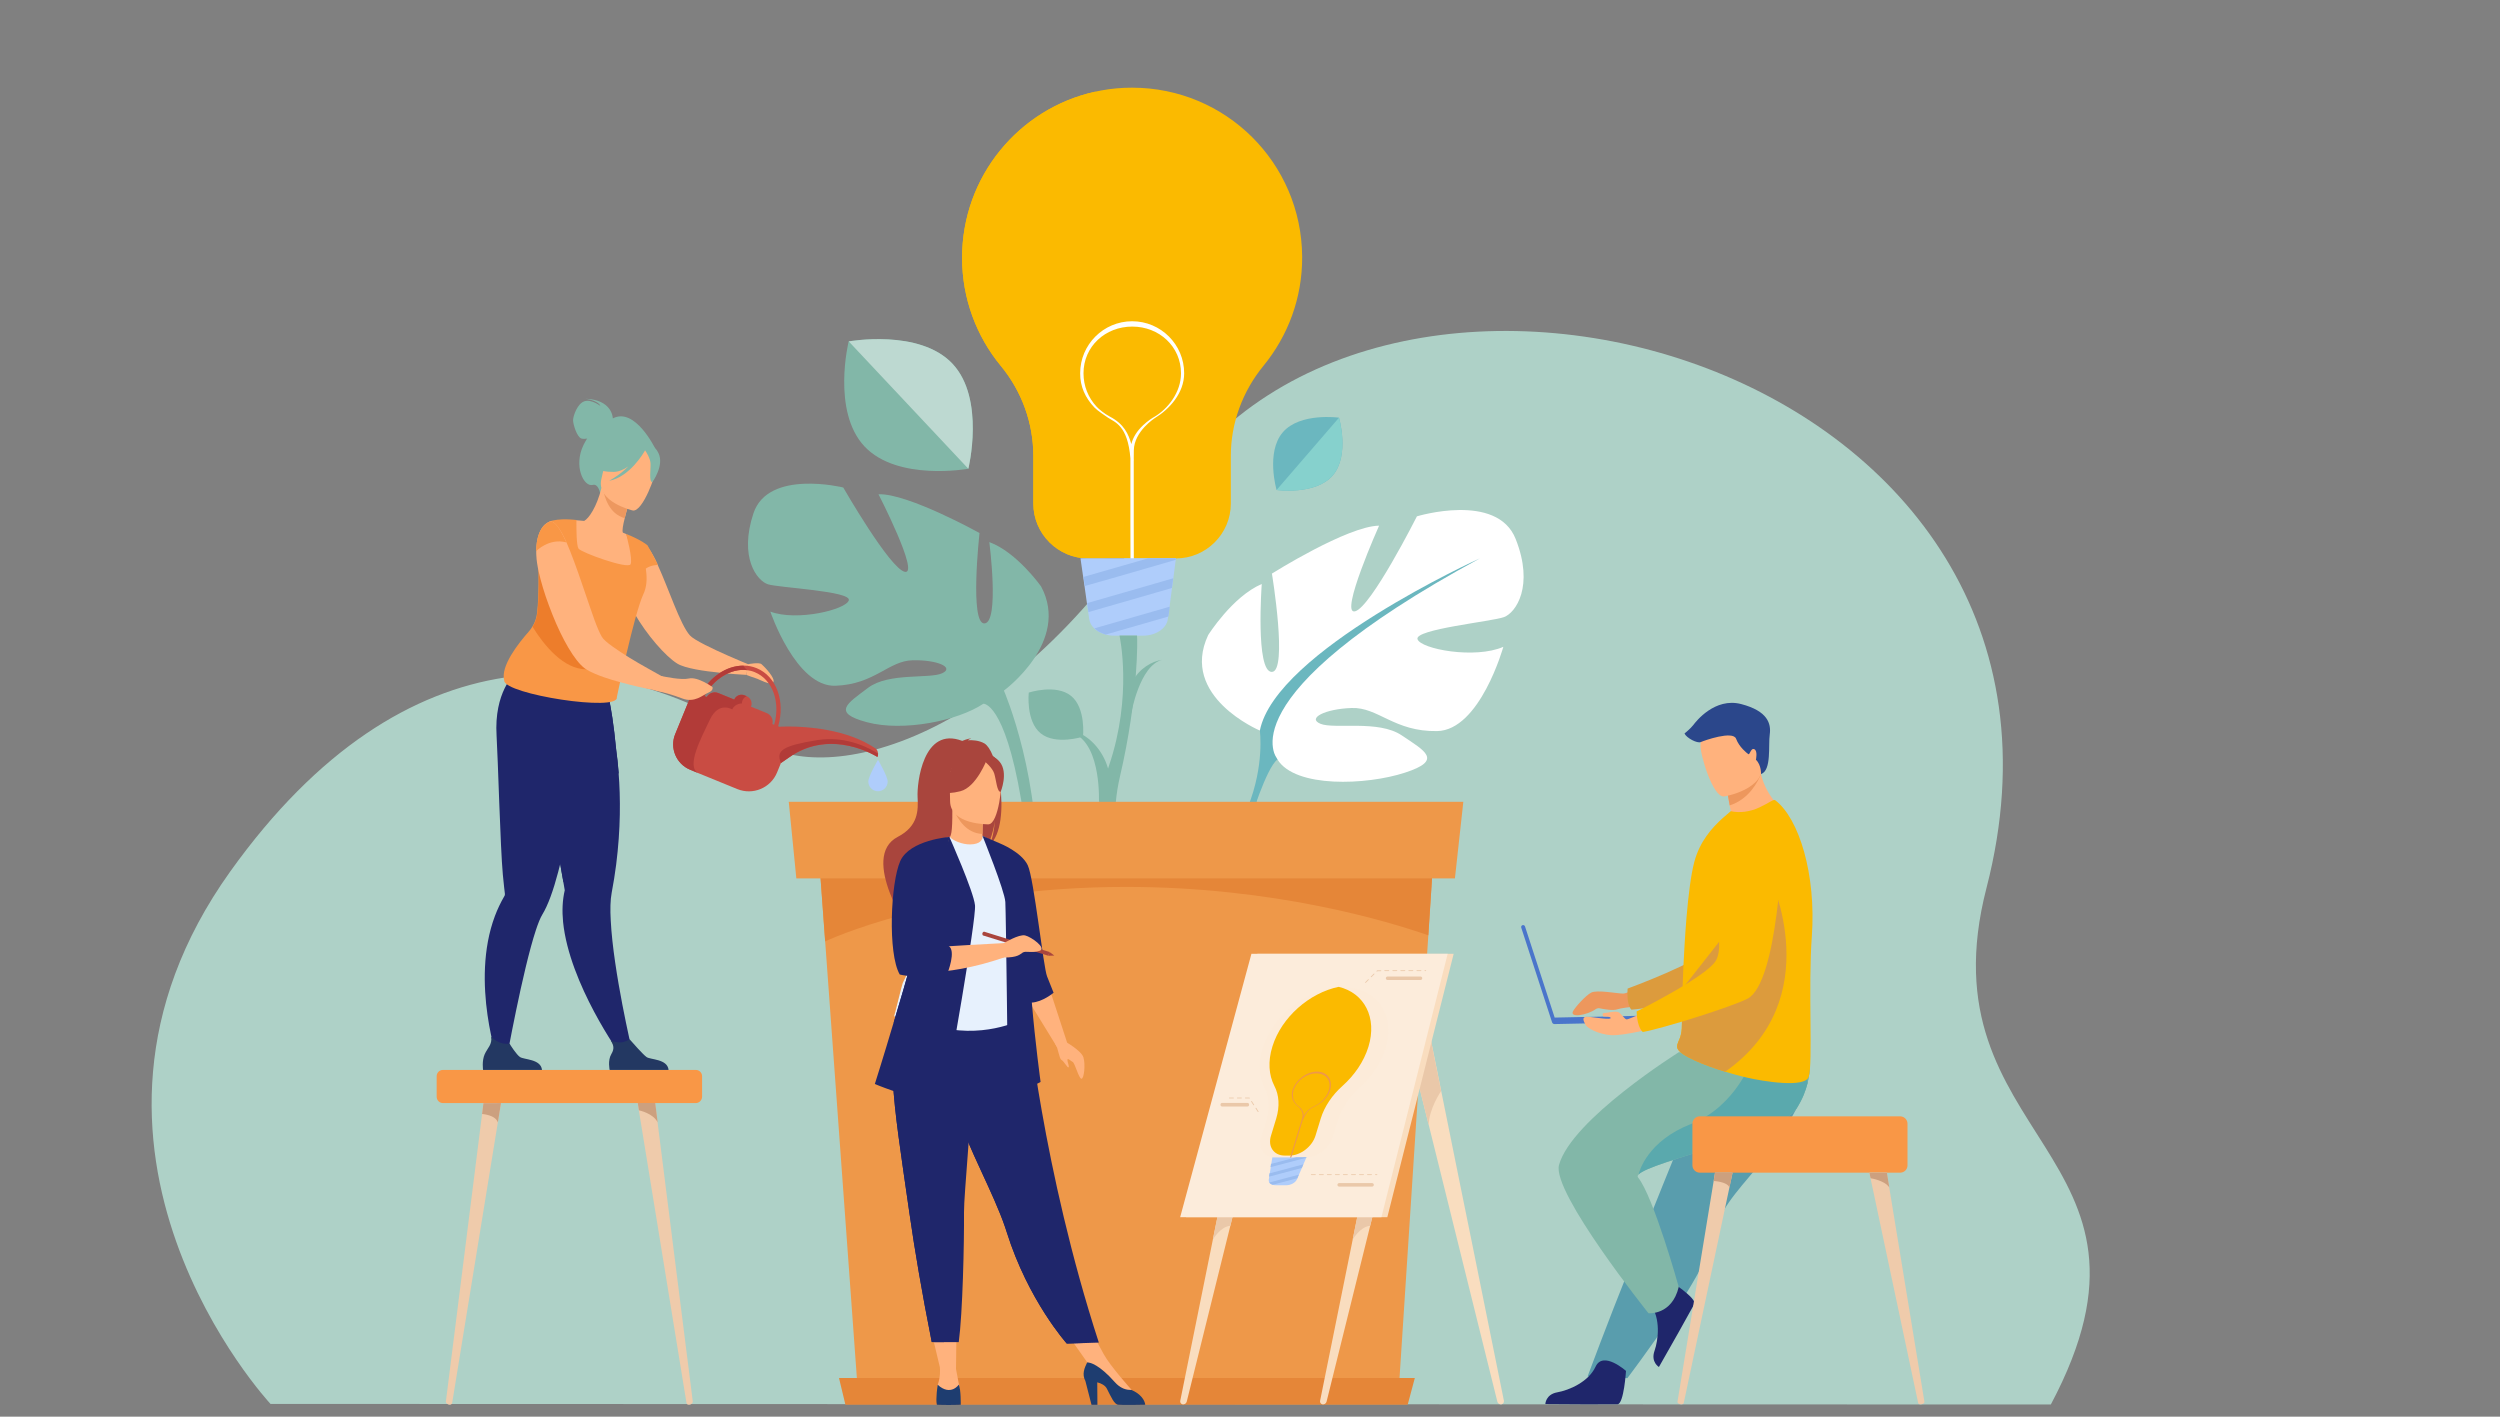 <?xml version="1.0" encoding="utf-8"?>
<!-- Generator: Adobe Illustrator 25.4.1, SVG Export Plug-In . SVG Version: 6.00 Build 0)  -->
<svg version="1.1" id="Слой_2" xmlns="http://www.w3.org/2000/svg" xmlns:xlink="http://www.w3.org/1999/xlink" x="0px" y="0px"
	 width="3000px" height="1700px" viewBox="0 0 3000 1700" style="enable-background:new 0 0 3000 1700;" xml:space="preserve">
<rect x="0" y="0" width="3000" height="1700" fill="#808080" stroke="none"/>
<style type="text/css">
	.st0{fill:#AED1C7;}
	.st1{fill:#82B7A8;}
	.st2{fill:#FBBA00;}
	.st3{fill:#FFFFFF;}
	.st4{fill:#AFCDFB;}
	.st5{fill:#9ABCEF;}
	.st6{fill:#F99746;}
	.st7{fill:#EFCBAB;}
	.st8{fill:#CCA07F;}
	.st9{fill:#FFB27D;}
	.st10{fill:#1F266B;}
	.st11{fill:#ED985F;}
	.st12{fill:#ED7D2B;}
	.st13{fill:#233862;}
	.st14{fill:#C94C43;}
	.st15{fill:#B23B38;}
	.st16{fill:#6BB7BF;}
	.st17{fill:#BDD9D1;}
	.st18{fill:#86D1CD;}
	.st19{fill:#EE9849;}
	.st20{fill:#E58638;}
	.st21{fill:#A9453D;}
	.st22{fill:#ED975D;}
	.st23{fill:#E7F1FD;}
	.st24{fill:#1E3D70;}
	.st25{fill:#DC9B3D;}
	.st26{fill:#599DAD;}
	.st27{fill:#5AA9AD;}
	.st28{fill:#4A75CB;}
	.st29{fill:#2B478B;}
	.st30{fill:#F9DDBF;}
	.st31{fill:#EAC8A9;}
	.st32{fill:#FCECDB;}
	.st33{fill:#FCEBD9;}
</style>
<g>
	<path class="st0" d="M324.6,1684.7c0,0-285.8-306.8-48.3-638.9c210.7-294.7,456.3-274.5,636.4-154.9c76.8,50.9,298,6.3,486.3-293.6
		c256.8-408.9,1147.1-160.9,984.8,468.2c-78.6,304.4,239.1,315.6,77.2,619.9L324.6,1684.7z"/>
	<g>
		<g>
			<path class="st1" d="M1318.7,963.2c0-0.6,3.2-67.3-29-82.6l2.3-2.2c14.8,5.2,31.1,21.1,37.6,43.6c4.9,16.7,1.1,20.4,1.2,21
				L1318.7,963.2z"/>
		</g>
		<g>
			<g>
				<path class="st2" d="M1154.5,309.3c0,49.2,17.4,94.5,46.5,129.8c25.2,30.5,39,68.7,39,108.2v57c0,36.2,29.6,65.8,65.8,65.8
					h105.4c36.2,0,65.8-29.6,65.8-65.8v-57.1c0-39.6,14.1-77.7,39.3-108.4c29.1-35.6,46.6-81.1,46.3-130.7
					c-0.7-112.6-91.6-202.9-204.2-202.9c-12.5,0-24.8,1.1-36.7,3.3c-2.6,0.5-5.3,1-7.8,1.6C1222.8,130.3,1154.5,211.7,1154.5,309.3z
					"/>
				<path class="st2" d="M1154.5,309.3c0,49.2,17.4,94.5,46.5,129.8c25.2,30.5,39,68.7,39,108.2v57c0,36.2,29.6,65.8,65.8,65.8h16.2
					c36.2,0,65.8-29.6,65.8-65.8v-57.1c0-39.6,14.1-77.7,39.3-108.4c29.1-35.6,46.6-81.1,46.3-130.7c-0.6-97.2-68.5-177.9-159.5-198
					C1222.8,130.3,1154.5,211.7,1154.5,309.3z"/>
				<path class="st3" d="M1313.4,489.1c3.4,3.6,12.3,9.4,16,12c8.3,5.6,23.9,9.1,27.1,49c-0.2,35.5,0.1,124.8,0.1,125.8h4
					c0-0.9-0.2-86.4-0.1-123.4h0.1c0-0.1,0-0.9-0.1-2.5c0-4,0-7.3,0.1-9.6c0.3-23,25.5-38.9,25.7-39l0,0
					c16.5-10.1,34.7-29.3,34.7-53.5c0-34.4-28-62.4-62.4-62.4s-62.4,28-62.4,62.4C1296.1,464,1302.4,477.5,1313.4,489.1z
					 M1316.1,488.2c-10.3-10.9-15.9-25.2-15.9-40.2c0-32.3,26.2-56.1,58.5-56.1s58.5,23.9,58.5,56.1c0,23-15.9,42.7-31.8,52.1
					c-2.3,1.3-7.9,4.7-13.7,10.2c-7.4,7-12.2,14.7-14.1,22.6c-3.4-11.7-8.5-24-25.8-33C1325.4,496.6,1318.6,490.9,1316.1,488.2z"/>
				<path class="st4" d="M1411.1,670l-0.2,1.8l-2.9,22.2l-0.8,5.8v0.1l-0.8,5.8l-2.9,22.2l-0.8,5.8v0.1l-0.8,5.9l-0.5,3.2
					c-1.5,11.2-14.3,19.9-29.7,19.9h-34.7c-3.7,0-7.2-0.5-10.5-1.4l0,0c-2.9-0.8-5.7-2-8.1-3.4l-0.2-0.1c-2-1.1-3.8-2.5-5.3-4
					c-3.1-3-5.2-6.8-5.8-10.8l-1.2-8.6l-0.8-5.4l0,0v-0.1l0,0l-0.8-5.3l-2.9-20.6l-0.8-5.4v-0.1l-0.8-5.4l-3.2-22.3h114.1V670z"/>
				<g>
					<path class="st5" d="M1397.3,670h-0.3h-19.3c-31.6,9.1-63,18.2-77.5,22.3l0.8,5.4v0.1l0.8,5.4c11.8-3.3,40.1-11.3,109.1-31.4
						l0.2-1.8L1397.3,670L1397.3,670z"/>
					<path class="st5" d="M1305.3,729L1305.3,729L1305.3,729L1305.3,729l0.8,5.5c13.6-3.9,41.7-11.9,100.2-28.9l0.8-5.8v-0.1
						l0.8-5.8c-37,10.7-81.7,23.7-103.3,29.8L1305.3,729z"/>
					<path class="st5" d="M1318.5,758l0.2,0.1c2.5,1.4,5.2,2.5,8.1,3.4l0,0c16-4.6,39.9-11.5,75.3-21.7l0.8-5.9v-0.1l0.8-5.8
						c-31.6,9.1-67.9,19.6-90.3,26C1314.7,755.4,1316.5,756.8,1318.5,758z"/>
				</g>
			</g>
			<path class="st1" d="M1234.5,831.1c0,0-3.7,34.3,14.3,48.9c18,14.6,50.8,4,50.8,4s3.7-34.3-14.3-48.9
				C1267.3,820.4,1234.5,831.1,1234.5,831.1z"/>
			<g>
				<path class="st1" d="M1313.3,1088.3c-0.6-3.4-12.3-82,17.5-169.5c28.6-84.1,12.7-155.4,12.6-156.2h21c0.6,3,2,73.1-20.4,169
					c-20.2,86.3,17.4,156.6,9.4,156.6H1313.3z"/>
			</g>
			<g>
				<path class="st1" d="M1357.4,856.4c0.1-0.5,10.2-58,37.2-64.6l0,0c-12.1,1.6-27.4,10.2-35.9,26.3c-6.4,12-4.1,15.4-4.2,15.8
					L1357.4,856.4z"/>
			</g>
		</g>
	</g>
	<g>
		<path class="st6" d="M834.9,1323.7H531.5c-4.1,0-7.5-3.4-7.5-7.5v-24.8c0-4.1,3.4-7.5,7.5-7.5h303.5c4.1,0,7.5,3.4,7.5,7.5v24.8
			C842.4,1320.3,839,1323.7,834.9,1323.7z"/>
		<g>
			<g>
				<g>
					<path class="st7" d="M601.2,1323.7l-3.8,23.3l-54.8,336.6c-0.2,1.1-1.4,2.1-2.8,2.1c-2.8,0-5-2-4.7-4.2l43.4-344.7l1.6-13
						L601.2,1323.7L601.2,1323.7z"/>
				</g>
				<path class="st8" d="M601.2,1323.7l-3.8,23.3c-2.6-9.2-18.9-10.2-18.9-10.2l1.6-13L601.2,1323.7L601.2,1323.7z"/>
			</g>
			<g>
				<g>
					<path class="st7" d="M826.6,1685.7c-1.5,0-2.7-0.8-2.8-2.1L769,1347l-2.4-14.5l-1.4-8.8h21l1.6,13l1.3,10.2l42.2,334.5
						C831.6,1683.7,829.5,1685.7,826.6,1685.7z"/>
				</g>
				<path class="st8" d="M789.2,1346.9c-5.4-11.1-22.5-14.5-22.5-14.5l0,0l-1.4-8.8h21l1.6,13L789.2,1346.9z"/>
			</g>
		</g>
	</g>
	<g>
		<path class="st1" d="M735.4,502.1c-0.1-1.9-1.5-22.5-33-23.6c0,0,15.5,1.9,18.1,8.7c0,0-10.6-8.4-19.1-5.7
			c-8.6,2.7-13.6,17.7-13.7,22.6c-0.1,4.9,4.7,20.8,10.2,22.2c2.1,0.5,4.4,0.4,6.6,0c-1.4,2.3-2.8,4.7-4.2,7.5
			c-12.5,25.7,0.4,50.9,11,48.1c6.8-1.8,8.8,9.8,8.8,9.8l66.1-53.6C786.2,538.2,761.9,488,735.4,502.1z"/>
		<path class="st9" d="M897.7,797c0,0,13.1-2.5,16.1,0c3,2.5,17.2,17,14.1,21.7c-3,4.7-17.6-4-20.7-4.7c-3-0.8-11.5-4.1-11.5-4.1
			L897.7,797z"/>
		<path class="st10" d="M758.4,1260.3l-14.1,5.2c0,0-61-84.6-68.6-159.1c-1.3-13.3-0.8-26.2,2-38.1c0,0-0.6-3.4-1.6-9.4
			c-0.5-2.8-1-6.2-1.8-10.1c-2-11.4-4.7-26.9-7.8-44.6c-7.2-40.7-16.5-92.8-23.7-131.2l3.8-1.2l40.9-13.2l8.5-26.9l30.5-8
			c0,0,6.8,13.3,12.9,76.3c1.1,8.3,2.2,17.4,2.9,27.3c2.4,30.2,2.5,67.5-2.9,110.2c-1.4,10.9-3.2,22.3-5.4,33.9
			c-1.6,8.5-1.9,20.1-1.1,33.4C736,1165.8,758.4,1260.3,758.4,1260.3z"/>
		<path class="st10" d="M742.4,927.3L676.2,1059c-0.5-2.8-1-6.2-1.8-10.1c-2-11.4-4.7-26.9-7.8-44.6c-7.2-40.7-16.5-92.8-23.7-131.2
			l3.8-1.2l40.9-13.2l8.5-26.9l30.5-8c0,0,6.8,13.3,12.9,76.3C740.6,908.4,741.7,917.5,742.4,927.3z"/>
		<path class="st10" d="M713.3,840.8l-1.5-13.1c-25.7,6.8-94.3-19-94.3-19s-24.9,21.9-21.6,74.3c1.6,25.6,4.5,134.3,7.5,166.5
			c1.1,11.7,2.1,20,2.5,23.3l0,0c0.1,1-0.2,2-0.8,2.8c-4.4,7.6-8.2,15.6-11.2,23.6c-29.9,79.6,4.6,177.6,4.6,177.6l9-3.6
			c0,0,19.6-109,35.6-157.2c2.7-8.2,5.3-14.6,7.6-18.4c6.9-11.2,13.4-29.4,19.1-51.2c11-41.1,19.9-94.5,25.8-135.8
			C696.4,910.5,713.3,840.8,713.3,840.8z"/>
		<path class="st9" d="M897.7,797l-1.9,12.8c0,0-0.8,0-2.4-0.1c-4.7-0.3-16-0.9-29-2.4c-19.3-1.9-42.3-5.3-51.5-10.9
			c-14-8.5-36.8-34.5-51.7-60.6c-0.5-0.7-0.8-1.3-1-1.9c-7.7-13.9-13.2-27.5-13.6-38.5c-0.3-6.7,0.5-12.4,1.8-17.4
			c1.8-6.6,4.8-11.8,7.8-15.7c0.5-0.7,0.8-1.3,1.5-1.8c5.1-6,10.1-8.6,10.1-8.6c2.5-1,5.3,0.2,8.2,3.3v0.1c2.4,2.5,4.9,6.1,7.4,10.8
			c0.1,0.1,0.2,0.2,0.2,0.3c0.6,0.9,1,2,1.7,3.2c0.2,0.2,0.3,0.6,0.5,0.8c1.1,2.5,2.4,5,3.5,7.6c13.1,28.5,27,71.7,38.6,84.5
			c5,5.6,27.8,16.4,46,24.4C887,792.8,897.7,797,897.7,797z"/>
		<path class="st9" d="M762.3,681.3c-8,3.8-17.8,6.3-29.6,6.9c-44.1,2.5-54.2-36.3-56-62c6.3-2.3,12-2.1,15.2-1.9
			c3.1,0.2,6.4,0.5,9.1,0.8c5.4-2.8,15.1-16.5,20.7-39.4l1.9,0.8l31.9,15c0,0-3.4,10.4-5.8,20.3c-2,7.7-3.4,15.3-2.2,17.4
			c2.5,1,4.1,1.7,4.1,1.7l0,0C751.8,641.7,758.6,659.3,762.3,681.3z"/>
		<path class="st11" d="M755.4,601.5c0,0-3.4,10.4-5.8,20.3c-18.6-5.2-24.2-24.8-25.9-35.3L755.4,601.5z"/>
		<path class="st9" d="M759.4,612.6c0,0-44.5-10.3-37.7-38c6.9-27.6,5.8-47.6,34.4-42.2c28.8,5.4,31.6,17.4,31.6,27.2
			C787.7,569.3,771.2,614.5,759.4,612.6z"/>
		<path class="st1" d="M790.2,543.8c-4.8-10-10.5-9.5-14-7.7c-20.9-19.3-41.5-3.6-41.5-3.6c-7.9,19-25,26.9-25,26.9s6.9,7,26.7,6.9
			c6-0.1,12.2-2.8,17.7-6.7c-10.7,10.8-23.2,17.4-23.2,17.4c24.8-4.7,41.5-33.5,43.2-36.6c2.1,3.1,6.1,9.7,6.5,15.3
			c0.5,7.5-2.2,22.4,2.2,22.9C782.8,578.6,797.4,558.8,790.2,543.8z"/>
		<path class="st6" d="M789.4,678c-1.6-4.8-12.4-23.6-12.4-23.6l0,0c0,0-6.8-6.2-25.7-13.7l0,0c0.3,1.1,8.3,30.2,5.4,36.4
			c-3,6.3-59.4-14.1-62.5-18.8c-2.5-3.8-2.5-23.5-2.5-31.2c0-1.9,0-3.1,0-3.1s-21-2.8-32.9,2c0,0,4.7,10.2,6.4,21.4
			c0.2,1,0.3,2.2,0.4,3.2c0.2,2.3,0.3,4.5,0.2,6.7c-0.2,2.9-1.7,5.5-4.1,8c-2.2,2.4-5.1,4.6-8.5,7.1c-2.2,1.6-4.5,3.2-7,5.1l0,0
			c-0.2,13.2,0.8,34.9-1.7,58c-0.7,5.8-2.5,11.5-5.7,16.5c-1.2,2-2.6,3.9-4.1,5.7c-12.4,14-34.5,41.8-29.6,59.1
			c0.4,16.3,138.1,37.8,135.1,19.9c0,0,20.7-99.8,31.9-123.8c0.4-0.8,0.8-1.7,1.1-2.6c3.6-9.5,3-19.2,1.8-28
			C781.5,677.7,789.4,678,789.4,678z"/>
		<path class="st12" d="M703.3,803.2c-27.2-0.3-50.2-28.5-64.2-51c3.1-5,5-10.6,5.7-16.5c2.5-23.1,1.5-44.9,1.7-58l0,0
			c2.5-1.8,4.8-3.5,7-5.1c3.4-2.5,6.3-4.7,8.5-7.1C684.1,703.2,740.2,803.6,703.3,803.2z"/>
		<path class="st9" d="M806,818l-3.7,13.6c0,0-4.7-0.8-12.2-2.3c-2.3-0.5-3.5-0.8-3.5-0.8c-5.9-1.1-13.1-2.7-20.8-4.4h-0.1
			c-13.3-3.2-28.2-7-40.7-11.3c-8.9-3.1-16.5-6.4-21.7-9.7c-0.6-0.3-0.9-0.7-1.5-1c-12.4-9.1-27.3-35.6-38.7-64.1
			c-1.6-4-3.1-7.8-4.5-11.7c-5.3-14.2-9.5-28.3-12.2-40.4c-1.6-7.3-2.6-13.9-2.8-19.2c-0.1-1.9-0.2-3.7-0.1-5.4
			c0.2-30.8,15.6-35.1,15.6-35.1c0.3-0.1,0.7-0.2,1-0.3c2.6-0.5,5.4,1.4,8.3,4.9c3.6,4.3,7.5,11.5,11.4,20.1
			c6,13.7,12.4,31.5,18.4,49.1c3.3,9.7,6.5,19.3,9.7,28.3c1.8,5.4,3.6,10.6,5.3,15.2c3.3,9,6.3,16.1,9,20.7c1.7,3,6.6,7.2,13.1,11.8
			c11.2,8.2,27.7,18.1,42.1,26.1c5.9,3.4,11.6,6.5,16.2,9.1C801,815.3,806,818,806,818z"/>
		<path class="st6" d="M679.6,650.9c-20.5-5.7-36.2,10.4-36.2,10.4c0.3-30.7,15.6-35,15.6-35C665.2,623.7,672.3,634.4,679.6,650.9z"
			/>
		<path class="st13" d="M650.4,1283.9h-70.7c0,0-1.7-10.8,2-19c3.6-7.8,9.1-11.4,7.7-20.9c4.5,4.6,11.8,9.8,22.1,8.4
			c1.2,2.1,8.1,12.9,12.3,15.9C628.4,1271.8,649,1270.5,650.4,1283.9z"/>
		<path class="st13" d="M802.3,1283.9h-70.7c0,0-2.6-11.3,2-19c4.1-6.8,2.5-10.7-0.5-16.3c3.2,1.3,7.4,2.5,11.9,2.3
			c3.5-0.2,7.3-1.8,10.6-3.7c3,3.5,16.1,18.3,20.2,21.2C780.3,1271.8,800.9,1270.5,802.3,1283.9z"/>
		<path class="st14" d="M828,923.6l9.8,4.1l47,19.2c18.6,7.6,40.1-1.3,47.7-20l4.6-11.2c3-2,6-4.1,9.1-6.3
			c51.3-36.9,106.7-1,106.7-1c0.6-1.4,0.8-2.7,0.8-3.9c-0.1-3.5-2.3-5.8-2.3-5.8c-34.5-24-83.7-26.9-105.4-26.9
			c-6.9,0-10.9,0.3-10.9,0.3l-1.3-0.6c8.8-29.7-2-59.9-25.8-69.7c-5.1-2.1-10.5-3.1-15.8-3.1c-10.2,0-20.5,3.4-29.6,9.7
			c-8.7,5.9-16.4,14.5-22,25c-5.5-1.5-11.3,1.3-13.5,6.6l-16.8,41C803.4,897.6,811.5,916.8,828,923.6z M896.1,835.5l-2.6-1.1
			c-1.1-0.5-2.4-0.7-3.6-0.7c-3.8,0-7.3,2.2-8.8,5.8l-19.1-7.8c-5.2-2.2-11.1,0-13.9,4.7l-2.8-1.1c5.7-10.4,13.4-18.6,22.2-24
			c9.2-5.8,19.4-8.4,29.2-7.1c3.1,0.4,6.2,1.2,9.2,2.5c21.3,8.8,30.8,36,23.1,63l-2.1-0.8c1.3-5.3-1.4-10.9-6.6-13.1l-19.1-7.8
			C903.2,843,900.9,837.5,896.1,835.5z"/>
		<path class="st15" d="M937.1,915.6c3-2,6-4.1,9.1-6.3c51.3-36.9,106.7-1,106.7-1c0.6-1.4,0.8-2.7,0.8-3.9
			c-7.7-5.1-36.9-22.1-72.9-16.3C938.5,895,930.9,900.8,937.1,915.6z"/>
		<path class="st15" d="M828,923.6l9.8,4.1c-14.7-8,3.5-41.9,14.1-64.2c10.7-22.4,26.7-12.2,26.7-12.2c3.7-7.5,11.6-7.1,11.6-7.1
			c0.4-7.2,5.9-8.7,5.9-8.7l-2.6-1.1c-1.1-0.5-2.4-0.7-3.6-0.7c-3.8,0-7.3,2.2-8.8,5.8l-19.1-7.8c-5.2-2.2-11.1,0-13.9,4.7l-2.8-1.1
			c5.7-10.4,13.4-18.6,22.2-24c9.2-5.8,19.4-8.4,29.2-7.1c-1.5-1.2-3.2-3-4.7-5.4c-10.2,0-20.5,3.4-29.6,9.7
			c-8.7,5.9-16.4,14.5-22,25c-5.5-1.5-11.3,1.3-13.5,6.6l-16.8,41C803.4,897.6,811.5,916.8,828,923.6z"/>
		<path class="st9" d="M850,831.2c-6.8,2.8-16.4,12.8-31.7,6.8c-10.9-4.2-22.5-7.3-28.2-8.6c-2.3-0.5-3.5-0.8-3.5-0.8l6-17.6
			c0,0,0.2,0.1,0.8,0.2c4,0.8,24,5.1,33.3,3c10.6-2.5,28.2,10.2,28.2,10.2S856.8,828.4,850,831.2z"/>
		<path class="st4" d="M1042,937.9c0-6.4,11.6-26.1,11.6-26.1s11.6,19.7,11.6,26.1s-5.2,11.6-11.6,11.6S1042,944.3,1042,937.9z"/>
	</g>
	<g>
		<path class="st1" d="M1249.3,703.7c0,0-29.1-41.1-62.1-53.2c0,0,12.4,96.5-5.8,97.6c-18.1,1.2-6-108.5-6-108.5
			s-86.2-47.8-121.2-46.5c0,0,49.5,96.4,31.7,93.1c-17.8-3.3-74-101.2-74-101.2s-89.9-22.2-107.7,30.8c-17.7,53,4.2,81.3,17.5,85.4
			c13.3,4.1,99.8,8.1,96.9,19.1c-2.9,11.1-62.3,25.7-94.2,13.6c0,0,30.7,90.7,78.1,89c47.4-1.7,63.7-30.1,93-30.6
			c29.3-0.6,50.2,8.6,35.1,15.6c-15.1,7-64.1-1.1-88.8,17.4c-24.7,18.7-44.5,29.9-1.3,41.4c43.2,11.5,108.5-1.5,139.5-22.2
			c0.1-0.1,25.4-2.1,45.3,114.9c7.6,45.1,1.8,111.9,1.8,111.9l16-2.5c8.9-131.1-38.4-240.1-38.4-240.1S1284.9,770,1249.3,703.7z"/>
		<g>
			<path class="st3" d="M1511.9,876.7c0,0-96.8-40.6-62.1-114.6c0,0,29.1-46.3,64.3-61.3c0,0-7.7,105.2,12,105.5
				c19.7,0.2,0.2-118,0.2-118s90.6-57,128.6-57.5c0,0-48,107.4-28.9,102.8c19.1-4.6,74.3-114,74.3-114s96.2-29.3,118.5,27.2
				c22.4,56.4,0.2,88.5-14,93.7c-14.1,5.3-107.7,14.6-103.8,26.5c3.8,11.9,69,24.1,103,9.2c0,0-28,100.2-79.5,101.1
				c-51.5,0.9-70.8-28.9-102.6-27.7c-31.8,1.1-53.8,12.3-37.2,19c16.7,6.7,69.4-5,97.3,13.8s50.1,29.8,3.9,44.8
				c-46.2,15.1-131.7,18.6-152.9-15.8S1511.9,876.7,1511.9,876.7z"/>
			<g>
				<path class="st16" d="M1775.9,670c0,0-245.4,111.3-264.1,206.8c0,0,5.8,41.1-14.2,91.3l2.1,18.2c0,0,19.7-64.9,33.3-75
					C1533,911.2,1466.9,837.6,1775.9,670z"/>
				<path class="st16" d="M1497.6,968c0,0-32.5,64.1-1.9,134.2l9.8-3.9c0,0-18.9-78.8-2.8-121.4C1518.7,934.3,1497.6,968,1497.6,968
					z"/>
			</g>
		</g>
		<g>
			<path class="st1" d="M1143,436.5c39.6,42.2,19,126,19,126s-84.9,15.4-124.6-26.8c-39.6-42.2-19-126-19-126
				S1103.4,394.3,1143,436.5z"/>
			<path class="st17" d="M1143,436.5c39.6,42.2,19,126,19,126l-143.5-152.8C1018.6,409.7,1103.4,394.3,1143,436.5z"/>
		</g>
		<g>
			<path class="st16" d="M1599.3,570.5c-20.7,24-67.4,17.5-67.4,17.5s-13.2-45.3,7.5-69.3c20.7-24,67.4-17.5,67.4-17.5
				S1620,546.4,1599.3,570.5z"/>
			<path class="st18" d="M1599.3,570.5c-20.7,24-67.4,17.5-67.4,17.5l74.9-86.8C1606.8,501.2,1620,546.4,1599.3,570.5z"/>
		</g>
		<g>
			<polygon class="st19" points="1723.3,978 1723.3,978.4 1714,1122.4 1679.2,1657.1 1028.5,1657.1 990.2,1129.7 979.6,984.3 
				979.1,978 			"/>
			<path class="st20" d="M1723.3,978.4l-9.3,144c-49-17.1-185.2-58.1-362.7-58.1c-224.2,0-361.1,65.4-361.1,65.4l-10.6-145.3
				L1723.3,978.4z"/>
			<polygon class="st19" points="1745.9,1054.1 955.6,1054.1 946.5,962.2 1756,962.2 			"/>
			<polygon class="st20" points="1689.2,1685.7 1014.5,1685.7 1006.8,1653.6 1697.8,1653.6 			"/>
		</g>
	</g>
	<g>
		<path class="st9" d="M1357.8,1673.3v-5.6c0,0-25.6-28.4-33.4-42.8l-21.6-39.9l-28.3,7l35.8,50.8L1357.8,1673.3z"/>
		<path class="st21" d="M1200.1,941.8c4.9-20.3-2.3-29.8-8.7-34.8c-3-7.5-6.6-12.8-10.1-14.9c-6.5-3.7-14.3-4.1-19.8-3.8
			c1.4-1.4,4.1-2,4.1-2c-3.4-0.5-10.9,2.8-10.9,2.8c-47.2-18.2-54.5,51.2-53.6,67.3c0.9,16.1,0.8,35.1-23.7,47.8
			c-46.8,24.2,15.6,115.6,15.6,115.6c-1.2-13,58.9-81.8,90.3-102.4c7.6-11.2,10.4-31.1,10.6-32.6c-1.3,15.7-4.1,24.6-6.4,29.5
			C1201.7,1001.2,1203.9,969.6,1200.1,941.8z"/>
		<path class="st9" d="M1181.4,1018.5c0.2,0.1-15.2,8-26.7,4.9c-10.8-2.9-17.9-17-17.7-17c4.6-0.9,5.9-7.2,5.8-34.3l2.1,0.4
			l34.9,6.9c0,0-0.8,10.9-0.8,21.3C1179,1009.4,1179.4,1017.6,1181.4,1018.5z"/>
		<path class="st22" d="M1179.7,979.4c0,0-0.8,10.9-0.8,21.3c-19.5-0.6-29.8-18.3-34-28.2L1179.7,979.4z"/>
		<path class="st10" d="M1318.6,1611.1l-18.5,0.6l-20,0.6c0,0-46.2-51.4-72.1-133.8c-0.6-1.9-1.2-3.9-1.9-5.8
			c-14.1-41.3-43.6-93.3-59-140.2c-2.5-7.5-4.7-14.5-6.7-21.2c-0.7-2.2-1.2-4.2-1.9-6.3c-11.4-39.7-14.7-65.7-17.7-93.6l111.8,0.8
			C1232.7,1212.2,1250.7,1402.2,1318.6,1611.1z"/>
		<path class="st23" d="M1217.1,1147.9c-0.3,53.2,7.8,76.1,7.8,76.1s-47.9,24.3-104.8,6.4c-0.7-0.2-47.2-10.8-47.2-10.8
			c0.9-2.2,9.4-38,10.4-40c12-25.8,21.1-37.2,22.5-45.1c2.6-14.8,2.7-30.2,1.4-44.6c-3.5-38.3-13.8-70.1-13.8-70.1
			c15.5-3.5,30-9.7,46.2-15.7c3.7,4.6,15.1,9.4,24.9,9.2c11.3-0.3,15-5.1,14.4-10.4c12.1,6.7,21.7,13.1,21.7,13.1
			c10.3,17.8,31.1,35.2,32.6,62.5C1233.7,1085.3,1217.1,1146.4,1217.1,1147.9z"/>
		<path class="st9" d="M1186.3,989.2c0,0-46.1,0.8-46.2-28c0-28.8-6-48,23.5-49.7c29.4-1.7,35.2,9.2,37.5,18.9
			C1203.4,940,1198.3,988.3,1186.3,989.2z"/>
		<path class="st21" d="M1184.5,910.8c0,0-12.6,33.8-32.1,38.7c-19.4,5-27.8-0.2-27.8-0.2s14.9-11.8,17.9-32.4
			C1142.7,916.9,1175,894.7,1184.5,910.8z"/>
		<path class="st21" d="M1181.4,913.5c0,0,9.4,7.5,11.7,14.8c2.3,7.4,3.3,22.4,7.7,21.9c0,0,9.5-22.9-1.1-35.9
			C1188.4,900.7,1181.4,913.5,1181.4,913.5z"/>
		<path class="st9" d="M1151.7,1666.4c-1.6-8.7-4.5-23.6-4.5-23.6l0.7-53h-32.2l12.1,50.7c0.3,2.4,0.9,11.5-2.5,21.2
			c0,0-3.1,14.1,10.8,14.3S1153.3,1675,1151.7,1666.4z"/>
		<path class="st24" d="M1125.2,1661.7c0,0-2.6,16.9-1,24c0,0,4.1,0.3,14.1,0.3c9.5,0,14.6-0.3,14.6-0.3s0.3-18.1-2.3-24.2
			C1150.8,1661.3,1141,1676.1,1125.2,1661.7z"/>
		<polygon class="st9" points="1258.9,1184.9 1280.6,1251.3 1268.3,1256.3 1232.3,1197.6 		"/>
		<path class="st24" d="M1374.3,1685.7c0,0-27.8,0.6-32.5,0c-4.7-0.5-8.4-9.1-13.5-19.2c-2.1-4.1-6.8-6.5-11.6-7.7l0.2,27h-7.1
			l-7.3-28.5c-4.5-8.3-1.1-15.8,2.1-22.4c3.7,0,14.4,2.5,33.3,23.8c6.2,7,13.1,9.5,19.9,9.2c0.1,0.1,0.2,0.1,0.3,0.2
			C1373.8,1675,1374.3,1685.7,1374.3,1685.7z"/>
		<path class="st10" d="M1264.3,1191.3c0,0-3.4-8.7-7.8-19.6c-4.5-10.9-15.7-117.6-23.2-133.4c-7.5-15.9-33.1-26.1-33.1-26.1
			l-21.2-9.1c0,0,26.7,65.9,27.4,79.3c0.8,13.4,3.1,218.2,3.1,218.2s-1.6,9.4,16.5,5.5c18-4,22.7-7.8,22.7-7.8s-6.6-48-10.5-95.2
			C1251.3,1202.3,1264.3,1191.3,1264.3,1191.3z"/>
		<path class="st10" d="M1300.2,1611.6l-20,0.6c0,0-46.2-51.4-72.1-133.8c-0.6-1.9-1.2-3.9-1.9-5.8c-14.1-41.3-43.6-93.3-59-140.2
			c-2.5-7.5-4.7-14.5-6.7-21.2c-0.7-2.2-1.2-4.2-1.9-6.3l16.5-12.5c0,0,49.4,80.1,64.8,155.4
			C1233.2,1513.3,1286.4,1592,1300.2,1611.6z"/>
		<path class="st10" d="M1156.8,1454.8c0.3,36.7-1.6,120.9-6.3,155.8h-17.7c-9.8,0-14.7-0.1-14.7-0.1
			c-12-60.6-20.5-110.8-26.7-154.1c-5.1-35.5-9.6-65.9-13.1-92.1c-3.5-26.3-5.9-48.4-6.8-67.1c-0.1-2.9-0.2-5.8-0.3-8.6
			c-0.1-2.8-0.1-5.5-0.1-8.1l96.7-9.4C1166.6,1335.3,1156.6,1433.5,1156.8,1454.8z"/>
		<path class="st10" d="M1132.8,1610.6c-9.8,0-14.7-0.1-14.7-0.1c-12-60.6-20.5-110.8-26.7-154.1c-5.1-35.5-9.6-65.9-13.1-92.1
			c-3.5-26.3-5.9-48.4-6.8-67.1l35.5,20.8c0,0-22.6,8-14,68.5C1101.5,1447,1120.7,1602,1132.8,1610.6z"/>
		<path class="st10" d="M1137.3,1296.6c0,0-6.8,24.6-30.4,21.5c-23.6-3.1-57.1-17.3-57.1-17.3s10.1-31.8,22.5-73.6
			c15.2-50.5,34-115.8,42.7-156.9c2.5-11.5,4.1-21.1,4.8-28l19.5-37.9c0,0,29.1,65.4,30.7,81.9
			C1171.8,1102.8,1137.3,1296.6,1137.3,1296.6z"/>
		<path class="st9" d="M1113.8,1083.7l25.7-79.4c-0.1,0-32.5,9.7-48.9,17.9c0,0-10.2,13.2-16.5,43.6c0,0-6.7,73,8.2,99.7
			c0,0,47.2,9.4,122.5-16.5v-17.3c0,0-82.4,4.3-99.3,6.3L1113.8,1083.7z"/>
		<path class="st10" d="M1136.3,1120.8c-1,26.7-7.4,78.6-63.4,106.3c-0.2,0.1-0.3,0.2-0.5,0.2c15.2-50.5,34-115.8,42.7-156.9
			C1125.5,1085.6,1136.8,1106.1,1136.3,1120.8z"/>
		<path class="st10" d="M1139.6,1004.3c0,0-47.8,3.4-59.3,29c-11.5,25.7-15.2,111-0.6,136.1c0,0,20.2,5.8,55.8-0.9
			c0.5-0.1,0.8-0.2,1.3-0.3c0,0,11.4-27.9,1.1-33.4c0,0-30.1,1.6-27-8.4C1114.3,1116.5,1139.6,1004.3,1139.6,1004.3z"/>
		<g>
			<path class="st21" d="M1259.4,1142.4l-1.4,4.5l-78.5-24.4c0,0-1-1.2-0.6-2.7c0.6-1.8,2-1.8,2-1.8L1259.4,1142.4z"/>
			<polygon class="st21" points="1265.2,1146.7 1259.4,1142.4 1258,1146.9 			"/>
		</g>
		<path class="st9" d="M1277.6,1249.5c0,0,19.9,11,22.5,19.3c2.6,8.4,0.8,25.9-2.4,25.7c-3.2-0.3-7.8-18.9-10.5-20.2
			c-2.6-1.3-6.3-5.3-6.3-2.4s2.6,8.1,1.3,8.9s-5.5-7.4-8.4-8.9c-2.9-1.6-4.1-14.5-6.9-18C1264.2,1250.5,1277.6,1249.5,1277.6,1249.5
			z"/>
		<path class="st9" d="M1204.8,1131.7c0,0,17.8-10.9,25.3-9.2c7.5,1.7,26.5,15.5,17.4,18.5c-9.1,3-16.6-0.2-20.1,2
			c-3.5,2.2-6.1,6.1-22.5,6C1188.4,1148.9,1204.8,1131.7,1204.8,1131.7z"/>
	</g>
	<g>
		<path class="st22" d="M1976.7,1179.4c0,0-22.6,12.9-29,12.9c-6.4,0-31.3-4.8-38.2-1.2c-7,3.6-19.5,17.8-21.9,22.4
			c-4.2,8.4,17.1,4.7,27.2-2.5c1.5-1,3.3-1.4,5-1c5.2,1.1,16,3.1,21.3,1.1c7.1-2.6,44.1-5.5,44.1-5.5L1976.7,1179.4z"/>
		<path class="st25" d="M2149.3,1003.8c0,0-23.5,167-62.4,182c-19.2,7.4-104.1,24.1-129.2,25.8c0,0-6.1-5-4.6-25.3
			c0,0,88.9-32.6,101.6-50.4c18.8-26.4-11.7-108,11.9-132.8C2090.1,978.4,2129.8,967.7,2149.3,1003.8z"/>
		<path class="st26" d="M2141.4,1355.8c-6.9,11.6-14.8,22.5-22.9,32.8c-25.3,31.9-52.7,58.2-57.5,83.1c-0.9,5-2.5,10.3-4.4,15.9
			c-2,5.7-4.4,11.7-7.4,17.8c-10.8,23.3-26.8,49.4-42.7,73.1c-27.6,41-53.7,75.3-53.7,75.3l-47.7-2.1c1.9-4.8,22.7-61.4,50.5-130.6
			c11.3-28.1,23.3-58,34.9-86.8c1.5-3.9,3.1-7.6,4.6-11.5c3.6-8.8,7.1-17.5,10.5-25.9c26.1-65,47-116.7,47-116.7
			s104.5-39.6,115.3-14C2176.7,1287.5,2169.4,1308.3,2141.4,1355.8z"/>
		<path class="st10" d="M1951.2,1645.1c0,0-2.5,39.4-10.1,40c-1,0.1-38.7,0.1-38.7,0.1l-48-0.3c0,0,0.3-11.6,14.3-14.1
			c14.1-2.5,37.5-12.4,46-30.8C1923.7,1620.5,1951.2,1645.1,1951.2,1645.1z"/>
		<path class="st10" d="M2003.2,1536.5c0,0,33.2,21.3,30,28.3c-0.5,0.9-18.8,33.8-18.8,33.8l-23.7,41.8c0,0-10-5.9-5.3-19.3
			c4.7-13.4,7.5-38.8-4.5-55.3C1968.3,1548.4,2003.2,1536.5,2003.2,1536.5z"/>
		<path class="st1" d="M1978.2,1575.9c0,0,28.1,2.7,36.3-31.6c0,0-30.2-108.4-48.8-131.3c-0.8-1-0.7-2.2,0.5-3.5
			c14-15.7,169.5-47.9,189.8-79.5c7-10.9,10.9-21.2,13.1-30.3c4.6-19.3,0.9-32.6,0.9-32.6l-155.3-4.5c0,0-128.9,80.6-143.9,135.4
			C1862,1430.8,1978.2,1575.9,1978.2,1575.9z"/>
		<path class="st27" d="M1966.2,1409.5c14-15.7,169.5-47.9,189.8-79.5c7-10.9,10.9-21.2,13.1-30.3v-19.6l-66-10.4
			c0,0-18.8,57.6-74.1,79.2C1977.1,1369.2,1967.3,1405.1,1966.2,1409.5z"/>
		<path class="st9" d="M2057.3,993.4c31.4,8.1,83.5-21,83.5-21s-20.2-13.6-27.7-43.5c-0.4-1.5-0.8-3-1-4.6c-3.3-0.7-9.5-2-16.1-3.4
			l-24,21.5c0,0,0.6,9,3.6,24.2c0.5,2.6,1.1,5.6,1.8,8.6C2064.5,983.2,2057.3,993.4,2057.3,993.4z"/>
		<path class="st2" d="M2174.2,1123.6c-4.5,60.5,1.4,152.6-3.7,168.5c-4.4,13.8-54.6,5.6-74.7,0.9c-7.5-1.7-16.4-4.1-25.7-7
			c-25.8-8-54-19.4-57.2-27.9c-0.1-0.4-0.2-0.7-0.3-0.9c-0.3-1.2-0.2-2.4,0.1-3.6c1-4.3,4.9-9.1,5.4-19.7c0.5-12,0.5-26,0.8-41.2
			c0-1.7,0-3.6,0.2-5.3v-0.7c0-0.3,0-0.7,0-0.9c0.5-16.9,1.3-34.7,2.4-52.3c0.7-11,1.4-22.1,2.3-32.5c2.3-27.2,5.3-51.2,9.3-66.5
			c6.6-24.8,21.1-41,34.3-52.9l9.5-8.2c10.7,2.4,23.3,0.8,34.6-4.6c12.4-5.8,16.6-10.1,18.8-8.5
			C2159,982.2,2179.5,1049.6,2174.2,1123.6z"/>
		<path class="st25" d="M2070.2,1286.1c-25.8-8-54-19.4-57.2-27.9c-0.1-0.4-0.2-0.7-0.3-0.9c0-1.2,0-2.4,0.1-3.6
			c1-4.3,4.9-9.1,5.4-19.7c0.5-12,0.5-26,0.8-41.2c0-1.7,0-3.6,0.2-5.3v-0.7c0-0.3,0-0.7,0-0.9l104.6-133.3
			C2123.9,1052.5,2194.3,1199,2070.2,1286.1z"/>
		<path class="st22" d="M2072,942.3c0,0,0.6,9,3.6,24.2c23.5-7.5,34-28.8,37.6-37.7c-0.4-1.5-0.8-3-1-4.6c-3.3-0.7-9.5-2-16.1-3.4
			L2072,942.3z"/>
		<path class="st9" d="M2068.9,955.8c0,0,51.1-8.5,45.3-40.3c-5.8-31.8-3.1-54.2-36-50.1s-37,17.4-37.6,28.5
			C2039.9,905,2055.4,957.2,2068.9,955.8z"/>
		<path class="st28" d="M1993.2,1218.4l-127.6,2.7l-35.6-109.4c-0.4-1.2-1.7-1.9-3-1.5l0,0c-1.2,0.4-1.9,1.7-1.5,3l37,113.6
			c0.4,1.2,1.6,2.1,2.8,2.1l128-2.7L1993.2,1218.4z"/>
		<path class="st9" d="M1990.8,1232.3c0,0-41.9,11-57.5,9.9s-28.8-8.6-30.7-12.5c-2-4-6.1-10.8,4.5-9.5s25.3,3.6,25.7,1.5
			s-8.7-1.9-8.7-1.9s-2.7-4.1,0.8-4.1c3.5-0.2,13.7-2.9,17.4-1c3.8,1.9,7.3,8.9,10,8.6c2.7-0.3,35-14.5,35-14.5L1990.8,1232.3z"/>
		<path class="st2" d="M2138.9,1010.7c0,0-4.9,168.6-42,187.8c-18.3,9.4-100.8,35.5-125.5,39.9c0,0-6.7-4.2-7.5-24.6
			c0,0,84.8-42.2,95.3-61.3c15.7-28.3-23.5-106-2.8-133.3C2077.2,991.9,2115.5,977,2138.9,1010.7z"/>
		<path class="st29" d="M2113.2,928.9c0,0,0.6-10.8-6.1-17.2c0,0,2.4-10.9-2-12.7c-4.3-1.8-5.2,7.4-7.2,5.9s-10.8-8.3-14.6-18.4
			c-3.8-10.1-38.4,2.2-42.4,4c-4.1,1.8-17-4.8-19.5-10.3c0,0,7.2-5.8,10.5-10.1c3.2-4.3,25.9-33.5,57.6-25.2s36,23.4,34.2,36.4
			C2121.8,894.3,2126.1,924.5,2113.2,928.9z"/>
	</g>
	<g>
		<path class="st6" d="M2280.2,1407.2h-240.5c-4.8,0-8.8-4-8.8-8.8v-50c0-4.8,4-8.8,8.8-8.8h240.5c4.8,0,8.8,4,8.8,8.8v50
			C2289.1,1403.2,2285.1,1407.2,2280.2,1407.2z"/>
		<g>
			<g>
				<g>
					<path class="st7" d="M2079.1,1407.2l-3.8,17.8l-54.8,258.6c-0.2,0.9-1.4,1.6-2.8,1.6c-2.8,0-5-1.5-4.7-3.2l43.4-264.8l1.6-10
						L2079.1,1407.2L2079.1,1407.2z"/>
				</g>
				<path class="st8" d="M2079.1,1407.2l-3.8,17.8c-2.6-7.1-18.9-7.8-18.9-7.8l1.6-10H2079.1z"/>
			</g>
			<g>
				<g>
					<path class="st7" d="M2304.6,1685.2c-1.5,0-2.7-0.7-2.8-1.6L2247,1425l-2.4-11.1l-1.4-6.7h21l1.6,10l1.3,7.8l42.2,257
						C2309.6,1683.7,2307.5,1685.2,2304.6,1685.2z"/>
				</g>
				<path class="st8" d="M2267.2,1425c-5.4-8.5-22.5-11.1-22.5-11.1l0,0l-1.4-6.7h21l1.6,10L2267.2,1425z"/>
			</g>
		</g>
	</g>
	<g>
		<g>
			<g>
				<path class="st30" d="M1802.1,1685.1c-2.4,0.6-4.7-0.8-5.3-3.2l-52.3-210.9l-10.1-40.8l-19.9-80.2l-30.3-121.9l28.5-1.9
					l16.7,82.7l24,118.8l12.2,59.9l39.1,193.3C1805,1682.8,1803.9,1684.6,1802.1,1685.1z"/>
			</g>
		</g>
		<path class="st31" d="M1729.3,1308.9c-0.3,0.8-0.4,1.1-0.4,1.1s-14,20.3-14.5,40l-30.3-121.9l28.5-1.9L1729.3,1308.9z"/>
		<g>
			<g>
				<path class="st30" d="M1704.5,1228.1l-50.2,202.1l-10.1,40.8l-52.3,210.9c-0.6,2.4-2.9,3.8-5.3,3.2c-1.8-0.5-2.9-2.3-2.5-4.1
					l39.1-193.3l12.2-59.9l40.8-201.5L1704.5,1228.1z"/>
			</g>
			<path class="st31" d="M1654.3,1430.2l-10.1,40.8c-12,0.8-21.1,16.7-21.1,16.7l12.2-59.9l19-1.9
				C1654.2,1425.9,1654.3,1427.6,1654.3,1430.2z"/>
		</g>
		<g>
			<g>
				<path class="st30" d="M1536.7,1228.1l-50.2,202.1l-10.1,40.8l-52.3,210.9c-0.6,2.4-2.9,3.8-5.3,3.2c-1.8-0.5-2.9-2.3-2.5-4.1
					l39.1-193.3l12.2-59.9l40.8-201.5L1536.7,1228.1z"/>
			</g>
			<path class="st31" d="M1486.5,1430.2l-10.1,40.8c-12,0.8-21.1,16.7-21.1,16.7l12.2-59.9l19-1.9
				C1486.4,1425.9,1486.5,1427.6,1486.5,1430.2z"/>
		</g>
		<polygon class="st30" points="1664.8,1460.6 1423.3,1460.6 1508.9,1144.6 1744.4,1144.6 		"/>
		<polygon class="st32" points="1657.7,1460.6 1416.2,1460.6 1501.7,1144.6 1737.2,1144.6 		"/>
		<g>
			<path class="st33" d="M1662.6,1258.3c-5.5,17.8-16.8,34.1-31.1,46.9c-12.4,11-21.7,24.8-26.1,39.1l-6.3,20.6
				c-4,13.1-18,23.9-31.1,23.9h-38.1c-13.1,0-20.6-10.8-16.5-23.9l6.3-20.7c4.3-14.3,3.5-28.1-2.3-39.1c-6.6-12.8-7.9-29.3-2.3-47.2
				c12.7-40.7,55.5-73.4,96.3-73.4c4.5,0,8.9,0.4,12.9,1.2c0.9,0.2,1.8,0.4,2.6,0.6C1657.7,1193.6,1673.3,1223,1662.6,1258.3z"/>
			<path class="st2" d="M1642.1,1256.2c-5.5,17.8-16.8,34.1-31.1,46.9c-12.4,11-21.7,24.8-26.1,39.1l-6.3,20.6
				c-4,13.1-18,23.9-31.1,23.9h-5.8c-13.1,0-20.6-10.8-16.5-23.9l6.3-20.7c4.3-14.3,3.5-28.1-2.3-39.1c-6.6-12.8-7.9-29.3-2.3-47.2
				c10.9-35.2,44.4-64.3,79.5-71.6C1637.1,1191.5,1652.9,1221,1642.1,1256.2z"/>
			<path class="st19" d="M1596.1,1308.4c3.8-12.4-3.2-22.5-15.7-22.5s-25.7,10.1-29.5,22.5c-2.6,8.8,1.8,15.7,6.7,19.3l0,0
				c0.1,0.1,7.5,5.8,5,14.1c-0.3,0.8-0.6,2.1-1,3.5c-0.2,0.6-0.3,0.8-0.3,0.8l0,0c-4.1,13.4-13.6,44.2-13.7,44.6h1.4
				c0.1-0.4,10.1-32.6,14-45.5c5.6-14.4,11.6-15.7,15.2-17.7c1.7-0.9,5.6-3,7.2-4.3C1590.5,1319.1,1594.3,1314.2,1596.1,1308.4z
				 M1577.4,1327.2c-7.3,3.2-10.5,7.7-13,12c0.2-2.8-0.7-5.7-2.5-8.2c-1.5-2-3.1-3.2-3.8-3.7c-4.7-3.4-8.3-10.5-5.8-18.9
				c3.6-11.7,15.7-20.3,27.3-20.3s18.5,8.7,14.9,20.3c-1.7,5.5-5.3,10.6-10.2,14.5C1583.2,1323.9,1580.1,1326,1577.4,1327.2z"/>
			<path class="st4" d="M1567.8,1388.7l-0.3,0.7l-3.5,8l-0.9,2.1l0,0l-0.9,2.2l-3.5,8l-0.9,2.1l0,0l-0.9,2.2l-0.5,1.1
				c-1.8,4.1-7.4,7.2-12.9,7.2h-12.5c-1.3,0-2.5-0.2-3.6-0.5l0,0c-0.9-0.3-1.8-0.7-2.5-1.2h-0.1c-0.6-0.4-1-0.9-1.4-1.4
				c-0.8-1.1-1.1-2.5-0.8-3.9l0.5-3.1l0.3-2l0,0l0,0l0,0l0.3-1.9l1.2-7.5l0.3-2l0,0l0.3-1.9l1.3-8h41.3V1388.7z"/>
			<g>
				<path class="st5" d="M1562.8,1388.7L1562.8,1388.7h-7.1c-12.4,3.3-24.8,6.6-30.5,8l-0.3,1.9l0,0l-0.3,2
					c4.6-1.1,15.7-4.1,42.9-11.3l0.3-0.7L1562.8,1388.7L1562.8,1388.7z"/>
				<path class="st5" d="M1523.1,1410L1523.1,1410L1523.1,1410L1523.1,1410l-0.3,2c5.4-1.4,16.4-4.3,39.4-10.5l0.9-2.2l0,0l0.9-2.1
					c-14.5,3.9-32.2,8.6-40.6,10.8L1523.1,1410z"/>
				<path class="st5" d="M1524.6,1420.5L1524.6,1420.5c0.8,0.6,1.6,0.9,2.6,1.2l0,0c6.3-1.7,15.7-4.1,29.6-7.8l0.9-2.2l0,0l0.9-2.1
					c-12.4,3.3-26.7,7.1-35.6,9.4C1523.5,1419.6,1523.9,1420.1,1524.6,1420.5z"/>
			</g>
		</g>
		<g>
			<path class="st31" d="M1652.3,1410.1h-1.7c-0.3,0-0.5-0.2-0.5-0.5s0.2-0.5,0.5-0.5h1.7c0.3,0,0.5,0.2,0.5,0.5
				S1652.6,1410.1,1652.3,1410.1z M1645.8,1410.1h-4.8c-0.3,0-0.5-0.2-0.5-0.5s0.2-0.5,0.5-0.5h4.8c0.3,0,0.5,0.2,0.5,0.5
				S1646.1,1410.1,1645.8,1410.1z M1636.2,1410.1h-4.8c-0.3,0-0.5-0.2-0.5-0.5s0.2-0.5,0.5-0.5h4.8c0.3,0,0.5,0.2,0.5,0.5
				S1636.5,1410.1,1636.2,1410.1z M1626.6,1410.1h-4.8c-0.3,0-0.5-0.2-0.5-0.5s0.2-0.5,0.5-0.5h4.8c0.3,0,0.5,0.2,0.5,0.5
				S1626.7,1410.1,1626.6,1410.1z M1616.8,1410.1h-4.8c-0.3,0-0.5-0.2-0.5-0.5s0.2-0.5,0.5-0.5h4.8c0.3,0,0.5,0.2,0.5,0.5
				S1617.1,1410.1,1616.8,1410.1z M1607.2,1410.1h-4.8c-0.3,0-0.5-0.2-0.5-0.5s0.2-0.5,0.5-0.5h4.8c0.3,0,0.5,0.2,0.5,0.5
				S1607.5,1410.1,1607.2,1410.1z M1597.6,1410.1h-4.8c-0.3,0-0.5-0.2-0.5-0.5s0.2-0.5,0.5-0.5h4.8c0.3,0,0.5,0.2,0.5,0.5
				S1597.9,1410.1,1597.6,1410.1z M1588,1410.1h-4.8c-0.3,0-0.5-0.2-0.5-0.5s0.2-0.5,0.5-0.5h4.8c0.3,0,0.5,0.2,0.5,0.5
				S1588.3,1410.1,1588,1410.1z M1578.4,1410.1h-4.8c-0.3,0-0.5-0.2-0.5-0.5s0.2-0.5,0.5-0.5h4.8c0.3,0,0.5,0.2,0.5,0.5
				S1578.6,1410.1,1578.4,1410.1z"/>
		</g>
		<g>
			<path class="st31" d="M1638.7,1179.4c-0.1,0-0.3,0-0.4-0.1c-0.2-0.2-0.2-0.5,0-0.7l3.4-3.4c0.2-0.2,0.5-0.2,0.7,0
				c0.2,0.2,0.2,0.5,0,0.7l-3.4,3.4C1638.9,1179.4,1638.8,1179.4,1638.7,1179.4z M1645.5,1172.6c-0.1,0-0.3,0-0.4-0.1
				c-0.2-0.2-0.2-0.5,0-0.7l3.4-3.4c0.2-0.2,0.5-0.2,0.7,0c0.2,0.2,0.2,0.5,0,0.7l-3.4,3.4
				C1645.7,1172.5,1645.6,1172.6,1645.5,1172.6z M1652.3,1165.9c-0.1,0-0.3,0-0.4-0.1c-0.2-0.2-0.2-0.5,0-0.7l0.6-0.6
				c0.1-0.1,0.2-0.1,0.4-0.1h4.1c0.3,0,0.5,0.2,0.5,0.5s-0.2,0.5-0.5,0.5h-3.9l-0.4,0.4C1652.6,1165.8,1652.4,1165.9,1652.3,1165.9z
				 M1710.9,1165.3h-1c-0.3,0-0.5-0.2-0.5-0.5c0-0.3,0.2-0.5,0.5-0.5h1c0.3,0,0.5,0.2,0.5,0.5
				C1711.3,1165.1,1711.1,1165.3,1710.9,1165.3z M1705.1,1165.3h-4.8c-0.3,0-0.5-0.2-0.5-0.5c0-0.3,0.2-0.5,0.5-0.5h4.8
				c0.3,0,0.5,0.2,0.5,0.5C1705.6,1165.1,1705.3,1165.3,1705.1,1165.3z M1695.4,1165.3h-4.8c-0.3,0-0.5-0.2-0.5-0.5
				c0-0.3,0.2-0.5,0.5-0.5h4.8c0.3,0,0.5,0.2,0.5,0.5C1695.9,1165.1,1695.7,1165.3,1695.4,1165.3z M1685.8,1165.3h-4.8
				c-0.3,0-0.5-0.2-0.5-0.5c0-0.3,0.2-0.5,0.5-0.5h4.8c0.3,0,0.5,0.2,0.5,0.5C1686.3,1165.1,1686.1,1165.3,1685.8,1165.3z
				 M1676.2,1165.3h-4.8c-0.3,0-0.5-0.2-0.5-0.5c0-0.3,0.2-0.5,0.5-0.5h4.8c0.3,0,0.5,0.2,0.5,0.5
				C1676.6,1165.1,1676.4,1165.3,1676.2,1165.3z M1666.5,1165.3h-4.8c-0.3,0-0.5-0.2-0.5-0.5c0-0.3,0.2-0.5,0.5-0.5h4.8
				c0.3,0,0.5,0.2,0.5,0.5C1667,1165.1,1666.8,1165.3,1666.5,1165.3z"/>
		</g>
		<path class="st31" d="M1704.6,1176h-39.5c-1.1,0-2.1-0.9-2.1-2.1l0,0c0-1.1,0.9-2.1,2.1-2.1h39.5c1.1,0,2.1,0.9,2.1,2.1l0,0
			C1706.7,1175.1,1705.8,1176,1704.6,1176z"/>
		<path class="st31" d="M1646.5,1423.9h-39.5c-1.1,0-2.1-0.9-2.1-2.1l0,0c0-1.1,0.9-2.1,2.1-2.1h39.5c1.1,0,2.1,0.9,2.1,2.1l0,0
			C1648.6,1422.9,1647.7,1423.9,1646.5,1423.9z"/>
		<path class="st31" d="M1497,1327.8h-30.5c-1,0-1.9-0.8-1.9-1.9v-0.5c0-1,0.8-1.9,1.9-1.9h30.5c1,0,1.9,0.8,1.9,1.9v0.5
			C1498.9,1327,1498,1327.8,1497,1327.8z"/>
		<g>
			<path class="st31" d="M1509.7,1334.4c-0.2,0-0.3-0.1-0.4-0.2l-2.6-4.1c-0.2-0.2-0.1-0.6,0.2-0.7c0.2-0.2,0.6-0.1,0.7,0.2l2.6,4.1
				c0.2,0.2,0.1,0.6-0.2,0.7C1509.9,1334.4,1509.8,1334.4,1509.7,1334.4z M1504.4,1326.3c-0.2,0-0.3-0.1-0.4-0.2l-2.6-4.1
				c-0.2-0.2-0.1-0.6,0.2-0.7c0.2-0.2,0.6-0.1,0.7,0.2l2.6,4.1c0.2,0.2,0.1,0.6-0.2,0.7C1504.6,1326.3,1504.5,1326.3,1504.4,1326.3z
				 M1499.2,1318.3c-0.2,0-0.3-0.1-0.4-0.2h-4.3c-0.3,0-0.5-0.2-0.5-0.5s0.2-0.5,0.5-0.5h4.6c0.2,0,0.3,0.1,0.4,0.2l0.1,0.2
				c0.2,0.2,0.1,0.6-0.2,0.7C1499.4,1318.2,1499.3,1318.3,1499.2,1318.3z M1489.7,1318.1h-4.8c-0.3,0-0.5-0.2-0.5-0.5
				s0.2-0.5,0.5-0.5h4.8c0.3,0,0.5,0.2,0.5,0.5S1490,1318.1,1489.7,1318.1z M1480.1,1318.1h-4.8c-0.3,0-0.5-0.2-0.5-0.5
				s0.2-0.5,0.5-0.5h4.8c0.3,0,0.5,0.2,0.5,0.5S1480.3,1318.1,1480.1,1318.1z"/>
		</g>
	</g>
</g>
</svg>
